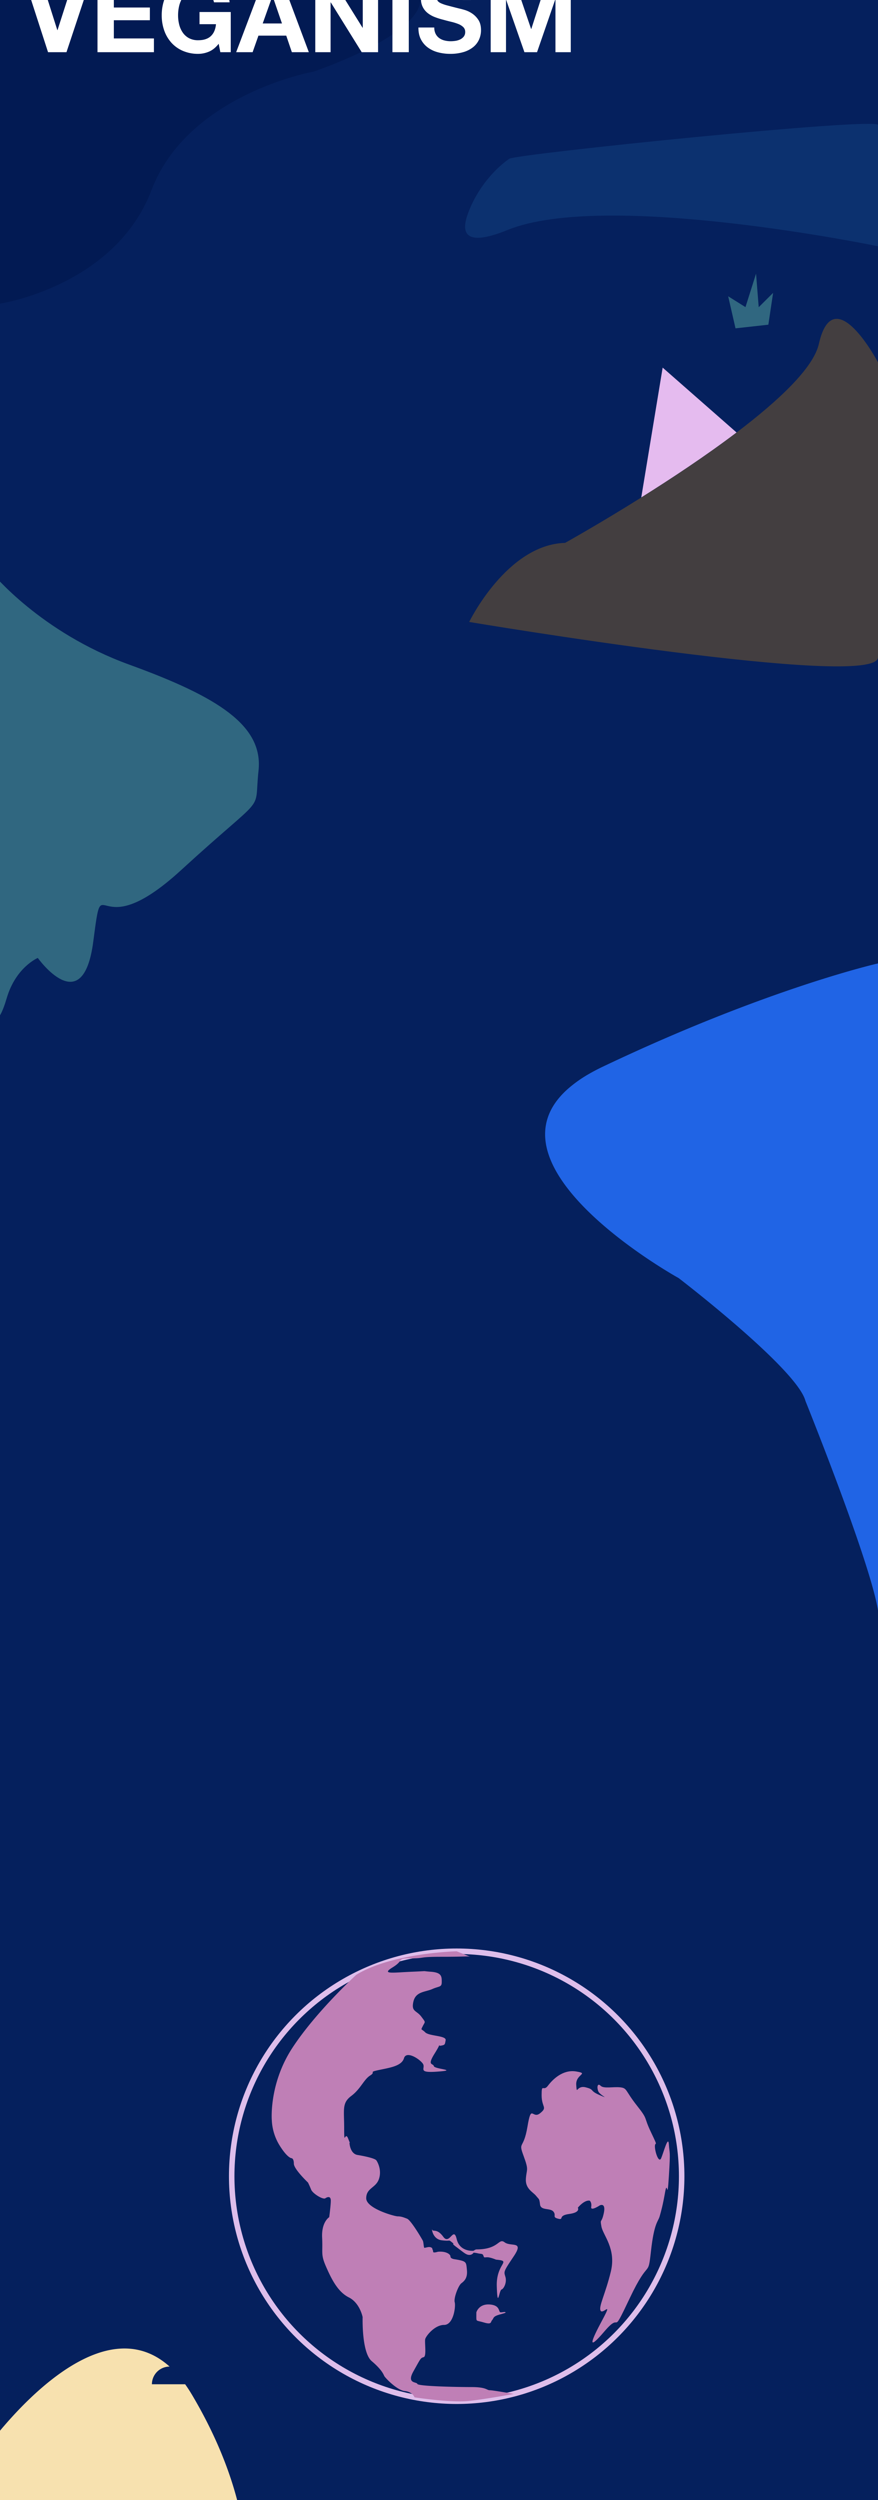 <svg id="레이어_1" data-name="레이어 1" xmlns="http://www.w3.org/2000/svg" viewBox="0 0 1440 4100"><defs><style>.cls-1{fill:#05205d;}.cls-2{fill:#021a53;}.cls-3{fill:#0c316f;}.cls-4{fill:#306780;}.cls-11,.cls-5{fill:none;}.cls-6{fill:#2064e5;}.cls-7{fill:#f7e1af;}.cls-8{fill:#e5bbef;}.cls-9{fill:#433e40;}.cls-10{fill:#fff;}.cls-11{stroke:#debeeb;stroke-miterlimit:10;stroke-width:9px;}.cls-12{fill:#bf7fb6;}</style></defs><rect class="cls-1" x="-4" width="1446" height="4155"/><path class="cls-2" d="M0,498s188.5-28.61,248.5-186.25S514.41,117.4,514.41,117.4,689.49,58.74,689.49-1H-1Z"/><path class="cls-3" d="M835.18,260.38c11.17-7.87,604.58-68.76,604.82-55.38,1,52,0,198.88,0,198.88s-445.76-92.5-607.47-26.74c-33.61,13.66-84.9,28.74-65.41-26C779.5,316.4,804.73,281.83,835.18,260.38Z"/><polygon class="cls-4" points="1206.31 538.47 1194.28 485.92 1222.64 503.68 1239.99 448.8 1244.36 503.81 1267.96 480.31 1260.17 532.48 1206.31 538.47"/><path class="cls-4" d="M212,1090c146,53,220,100,212,174s17,31-127,163-127-14-144,117-91,27-91,27-36,15-51,66-24,32-24,32V939.41S66,1037,212,1090Z"/><path class="cls-5" d="M206.93,2168q-5.73-4.34-15.14-4.34H160.23v36.18h31a38.28,38.28,0,0,0,8.12-.84,19.93,19.93,0,0,0,6.83-2.76,14,14,0,0,0,4.7-5.26,18.14,18.14,0,0,0,1.76-8.5Q212.65,2172.33,206.93,2168Z"/><path class="cls-5" d="M202.31,2140.21q5-3.69,5-12a15.43,15.43,0,0,0-1.66-7.57,12.42,12.42,0,0,0-4.43-4.61,18.86,18.86,0,0,0-6.37-2.31,42.33,42.33,0,0,0-7.48-.64H160.23v30.82h29.35Q197.33,2143.9,202.31,2140.21Z"/><path class="cls-6" d="M1440,1580s-181.38,40.84-451.5,169.42c-7.7,3.66-14.82,7.4-21.46,11.2A211.2,211.2,0,0,0,931,1786.1c-144.69,129.41,182.13,310,182.13,310S1307.33,2245,1321,2297.51c0,0,117.2,290.49,120.23,354.49S1440,1580,1440,1580Z"/><path class="cls-7" d="M390.46,4106c-12.89-51.37-35.92-111.66-75.59-178.6q-5.5-9.26-11.2-17.23H249.16a29,29,0,0,1,29-29h0c-98.45-88.4-226.54,42.37-282.18,110V4106Z"/><path class="cls-8" d="M1086.82,602.88l-35.1,213c49.28-30.89,106-68.41,156.35-106.56Z"/><path class="cls-9" d="M1343,564.05c-8.86,39.29-65.85,92.89-135,145.29C1157.74,747.49,1101,785,1051.72,815.9c-70,43.89-124.92,74.41-124.92,74.41C831.11,893.12,769.5,1020,769.5,1020h0s669.06,112.34,670.5,58V889l1-293S1367.5,455.5,1343,564.05Z"/><polygon class="cls-10" points="109.02 85.59 137.47 -0.11 110.22 -0.11 94.34 49.39 94 49.39 78.32 -0.11 51.08 -0.11 78.8 85.59 109.02 85.59"/><polygon class="cls-10" points="252.44 85.59 252.44 63.05 186.71 63.05 186.71 33.17 245.79 33.17 245.79 12.34 186.71 12.34 186.71 -0.11 159.9 -0.11 159.9 85.59 252.44 85.59"/><path class="cls-10" d="M269.35,50a59.35,59.35,0,0,0,11.78,20.06A53.87,53.87,0,0,0,300,83.45a62.38,62.38,0,0,0,25.18,4.87,45.08,45.08,0,0,0,17.59-3.67q8.7-3.68,15.88-12.89l2.73,13.83h17.07V19.68H327.23v20h27q-1.2,12.8-8.45,19.55T325.18,66a31.35,31.35,0,0,1-15.37-3.5,29.22,29.22,0,0,1-10.24-9.31,40.1,40.1,0,0,1-5.72-13.06,61.79,61.79,0,0,1-1.79-14.94A66.54,66.54,0,0,1,293.85,9.6a43.08,43.08,0,0,1,3.56-9.71H269.32a76.14,76.14,0,0,0-4.07,25.25A73.74,73.74,0,0,0,269.35,50Z"/><path class="cls-10" d="M376.58,3.8c-.14-1.34-.33-2.64-.55-3.91H349.8A35.82,35.82,0,0,1,351,3.8Z"/><polygon class="cls-10" points="414.31 85.59 423.87 58.44 469.46 58.44 478.68 85.59 506.51 85.59 474.46 -0.11 449.21 -0.11 462.46 38.46 430.87 38.46 444.56 -0.11 419.74 -0.11 387.33 85.59 414.31 85.59"/><polygon class="cls-10" points="542.19 85.59 542.19 3.97 542.54 3.97 593.25 85.59 620.05 85.59 620.05 -0.11 594.95 -0.11 594.95 45.46 594.61 45.46 566.26 -0.11 517.1 -0.11 517.1 85.59 542.19 85.59"/><rect class="cls-10" x="643.62" y="-0.11" width="26.81" height="85.7"/><path class="cls-10" d="M784.82,0V-.11h-26c0,.05,0,.1,0,.15Z"/><path class="cls-10" d="M701.84,21.73a45.51,45.51,0,0,0,11.61,6.4,114.48,114.48,0,0,0,13.32,4.18c4.44,1.26,8.82,2.39,13.15,3.42a83.31,83.31,0,0,1,11.61,3.58,25.2,25.2,0,0,1,8.28,5.13,10.71,10.71,0,0,1,3.16,8,11.76,11.76,0,0,1-2.4,7.6,16.63,16.63,0,0,1-6,4.69,26.73,26.73,0,0,1-7.68,2.31,53.37,53.37,0,0,1-7.69.6A40.87,40.87,0,0,1,729,66.38a25.5,25.5,0,0,1-8.63-3.93,19.41,19.41,0,0,1-5.89-6.92,22.31,22.31,0,0,1-2.22-10.41h-26q-.16,11.27,4.1,19.46a38.16,38.16,0,0,0,11.52,13.49,49.17,49.17,0,0,0,16.74,7.77,77,77,0,0,0,19.55,2.48,74.89,74.89,0,0,0,21.94-2.91A46.16,46.16,0,0,0,776,77.3a33.66,33.66,0,0,0,9.64-12.37,37.33,37.33,0,0,0,3.25-15.54q0-10.24-4.36-16.82a36.31,36.31,0,0,0-10.33-10.5,45.11,45.11,0,0,0-12-5.72c-4-1.2-7.2-2-9.48-2.48Q741.28,11,734.19,9.09A68.62,68.62,0,0,1,723.1,5.34c-2.68-1.26-4.47-2.62-5.38-4.1a7.32,7.32,0,0,1-.65-1.35H690.46a28.39,28.39,0,0,0,3.1,12A30,30,0,0,0,701.84,21.73Z"/><polygon class="cls-10" points="829.89 85.59 829.89 0.04 830.24 0.04 860.12 85.59 880.78 85.59 910.42 -0.11 886.71 -0.11 871.39 47.51 871.04 47.51 854.85 -0.11 804.79 -0.11 804.79 85.59 829.89 85.59"/><rect class="cls-10" x="911" y="-0.11" width="25.1" height="85.7"/><circle class="cls-11" cx="749" cy="3569" r="369"/><path class="cls-12" d="M584.24,3238.74s-66.19,60.61-104.89,120-33.55,118.7-33.55,118.7a86,86,0,0,0,12.9,41.28c12.9,20.65,19.36,20.65,19.36,20.65s3.87,0,3.87,9,23.22,31,23.22,31,2.58,5.16,5.16,11.61,19.35,16.78,23.22,14.2,9-3.87,9,3.87-2.58,27.09-2.58,27.09-12.91,7.74-11.62,33.55-2.58,27.09,6.46,47.73,19.35,41.29,37.41,50.32S594.75,3800,594.75,3800s-1.87,58.06,14.91,72.25,19.35,21.93,20.64,24.51,20.64,23.23,33.55,24.52,16,10.3,16,10.3,59.32,9.25,89.4,5.92S842.63,3926,842.63,3926s-34.28-6.07-39.44-6.07-5.16-5.16-29.68-5.16-87.73-1.29-89-5.16-18.06,0-6.45-20.65,11.61-21.93,16.77-23.22,1.29-24.52,2.58-29.68,15.48-23.22,31-23.22,19.25-30.49,17.36-37.18,5.86-27.33,11-31.2,10.32-9,9-21.94-.1-14.15-20-17.39c0,0-7-.67-7-4.54s-7.74-9-20.65-7.74c0,0-7.74,2.58-7.74,0S709,3689,709,3687.7s-2.58-2.58-5.16-2.58-6.45,1.29-7.74,1.29-1.29-9-2.58-11.61-19.35-33.55-25.8-36.13-10.32-3.87-15.49-3.87-51.6-12.9-51.6-29.67,15.48-16.78,20.64-31-1.29-27.09-3.87-31-23.23-7.75-31-9-11.61-9-12.9-16.77,2.58,2.58-2.58-10.32-6.45,14.19-6.45-16.77-3.87-41.29,11.61-52.9,20.65-27.1,31-33.55-3.87-5.16,14.19-9,37.42-6.45,41.29-19.35,25.8,1.29,31,9S683.2,3400,718,3397.4s-5.16-3.87-6.45-9-11.61,0,1.29-20.64,3.87-11.61,10.33-12.9,6.45-1.3,7.74-9-27.1-6.45-33.55-12.9-7.74-2.58-3.87-10.32,5.16-5.16-2.58-15.48-16.77-7.74-12.9-24.52,19.35-15.48,31-20.64,15.49-2.58,15.49-11.61,0-15.48-18.07-16.77.55-1.29-30.69,0-51.38,4.82-31.63-7.27,5.55-14.67,30.07-14.67,10.32-2.58,50.32-2.58,43.78-1.29,47,0-22.54-9-22.54-9S642.68,3202.65,584.24,3238.74Z"/><path class="cls-12" d="M947.69,3620.61s10.32-12.9,19.36-11.61c0,0,3.87,2.58,2.58,10.32s14.19-2.58,14.19-2.58,10.32-5.16,6.45,12.9-6.45,7.74-3.87,21.93,24.51,36.13,15.48,73.55-20.64,58.05-16.77,64.51,20.64-18.07,2.58,15.48-25.81,52.9,3.87,18.06,9,14.19,41.29-54.19,29.67-31,34.83-77.41,11.61-47.74,14.19-56.77,5.16-18.06,9-40,3.26,19.36,6.14-25.8,1-35.9,0-52.14-8.72,13.43-12.6,22.47-10.32-10.33-10.32-19.36,6.45,3.87-6.45-23.22-3.87-19.35-23.22-43.87-15.48-28.38-27.1-29.67-27.09,2.58-32.25-2.58-6.45,2.58-3.87,9,20.64,14.19,2.58,6.45-7.74-9-23.23-12.9-14.19,14.19-15.48-3.87,21.94-18.4,0-22.11-38.7,13.07-46.45,23.4-10.32-5.16-10.32,15.48,10.32,19.35-2.58,29.67-14.19-16.77-20.64,21.94-15.48,23.22-6.45,47.73,5.16,20.65,3.87,37.42,11.61,21.93,16.77,28.39,5.16,3.87,6.45,14.19,16.77,5.16,21.94,11.61-2.58,9,7.74,11.61-1.29-5.16,18.06-7.74S947.69,3620.61,947.69,3620.61Z"/><path class="cls-12" d="M781.67,3689c37.17,0,35.71-19.35,46-11.61s32.43-3.2,14.93,22.91-16.22,24.83-13.64,33.86-2.58,19.35-6.45,20.64-6.45,33.55-7.74-5.16,25.8-41.29-1.29-43.87c0,0-9-3.87-14.19-3.87s-5.16,1.29-6.45-2.58-3.87-2.58-9-3.87a48.45,48.45,0,0,0-10.33-1.29S778.21,3689,781.67,3689Z"/><path class="cls-12" d="M781.26,3792.21s3.87-14.2,21.93-12.91,13.92,12.91,17.93,12.91,6.9-1.29,8,0-7.9,2.58-14.35,5.16-5.16,5.16-7.74,7.74,0,7.74-12.9,3.87-12.9-1.29-12.9-9Z"/><path class="cls-12" d="M776.76,3691.21s-22.6,2.58-27.76-19.17-11.61,10.5-21.93-3.69-16.78-7.75-18.07-11.62-.36,15.22,15.3,17.29,10.51-1.8,17,3.36-3.87-.55,7.74,8.11S764.48,3698,769.64,3698a8,8,0,0,0,7.12-3.71Z"/></svg>